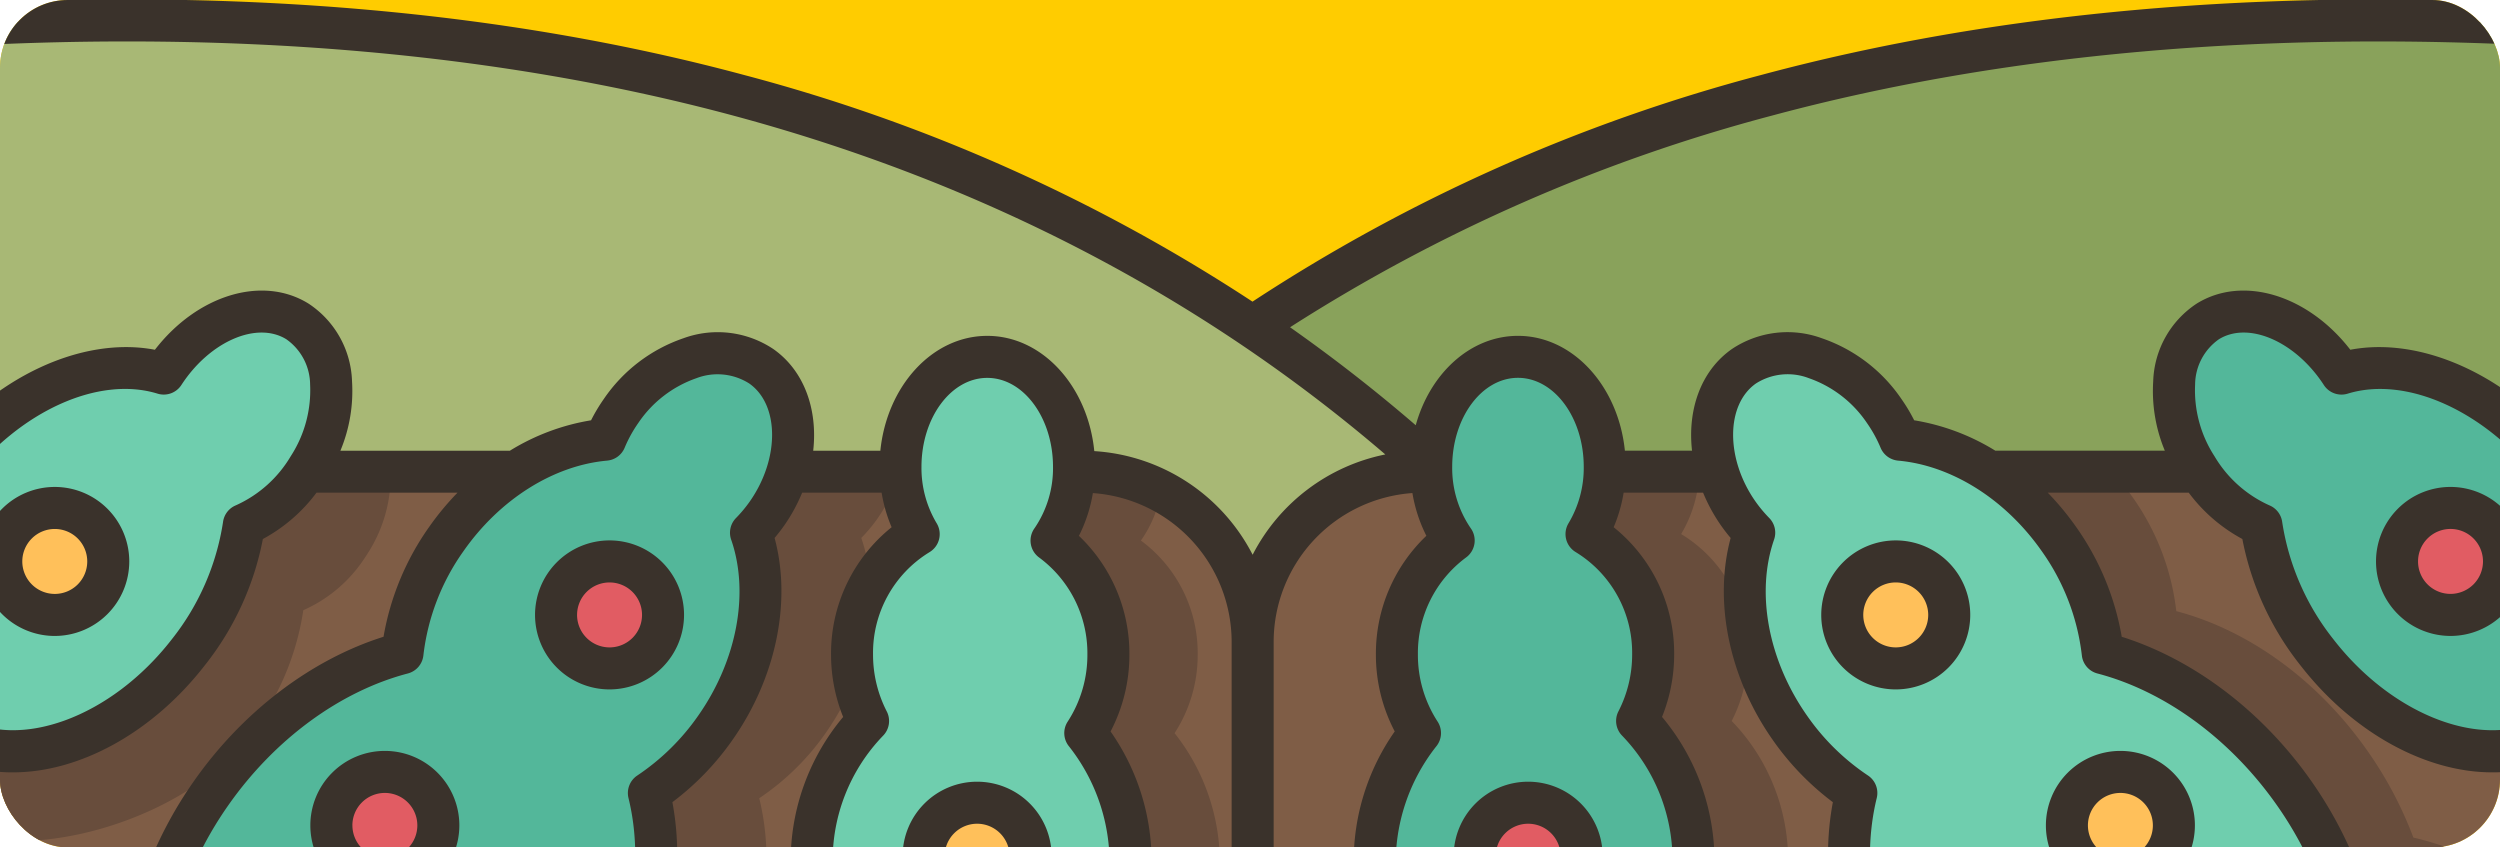 <svg xmlns="http://www.w3.org/2000/svg" xmlns:xlink="http://www.w3.org/1999/xlink" width="295" height="100" viewBox="0 0 295 100">
  <defs>
    <clipPath id="clip-path">
      <rect id="Rectángulo_405102" data-name="Rectángulo 405102" width="295" height="100" rx="8" transform="translate(810.051 660)" fill="#fc0"/>
    </clipPath>
    <clipPath id="clip-path-2">
      <rect id="Rectángulo_405101" data-name="Rectángulo 405101" width="303" height="178" rx="8" transform="translate(1126.385 3874.322)" fill="#9cc8ff"/>
    </clipPath>
  </defs>
  <g id="Grupo_1119205" data-name="Grupo 1119205" transform="translate(-810.051 -660)">
    <rect id="Rectángulo_404671" data-name="Rectángulo 404671" width="295" height="100" rx="8" transform="translate(810.051 660)" fill="#fc0"/>
    <g id="Enmascarar_grupo_1098778" data-name="Enmascarar grupo 1098778" clip-path="url(#clip-path)">
      <g id="Enmascarar_grupo_1098777" data-name="Enmascarar grupo 1098777" transform="translate(-324.334 -3227.322)" clip-path="url(#clip-path-2)">
        <g id="Grupo_1119204" data-name="Grupo 1119204" transform="translate(1125.994 3887.254)">
          <g id="Grupo_1119202" data-name="Grupo 1119202" transform="translate(2.482 2.472)">
            <path id="Trazado_913722" data-name="Trazado 913722" d="M405.712,4.606q-51.546-2.957-93.094,8.225a200.456,200.456,0,0,0-60.627,27.31l-.006.006c-.315,10.731,6.918,16.085,21.075,16.525l20.473.57c6.412,7.059,11.186,8.243,13.333,0h32.077c8.319,9.321,16.579,9.463,24.775,0l41.994-.527.452-.006C405.929,26.27,405.712,4.606,405.712,4.606Z" transform="translate(-98.27 -3.988)" fill="#89a25b"/>
            <path id="Trazado_913723" data-name="Trazado 913723" d="M178.79,56.673a188.525,188.525,0,0,0-21.075-16.525A200.214,200.214,0,0,0,97.1,12.831Q55.553,1.656,4,4.606v52.11L46,57.243c5.789,7.183,15.049,4.27,24.775,0h32.077c4.279,5.908,8.735,5.5,13.333,0h20.461l1.78,8.474c13.377,35.055,26.99,34.652,40.381-.366V57.243C179.26,57.034,179.072,56.854,178.79,56.673Z" transform="translate(-4.001 -3.988)" fill="#a8b875"/>
            <path id="Trazado_913724" data-name="Trazado 913724" d="M459.732,117.651c-.165-35.623-16.026-43.02-42.676-31.017H392.281c11.377,85.76,30.478,128,67.668,68.325C459.887,142.321,459.813,129.707,459.732,117.651Z" transform="translate(-151.609 -33.379)" fill="#7f5d46"/>
            <path id="Trazado_913725" data-name="Trazado 913725" d="M320.365,89.9H307.032c-45.593,62.325-4.225,139.038,50.269,192.312h61.91C395.009,196.206,367.547,118.358,320.365,89.9Z" transform="translate(-111.769 -36.65)" fill="#7f5d46"/>
            <path id="Trazado_913726" data-name="Trazado 913726" d="M246.214,89.9a20.076,20.076,0,0,0-20.077,20.077A20.075,20.075,0,0,0,206.06,89.9h-1c-36.441,62.819-20.533,127.343,9.025,192.312h24.112c38.224-52.062,49.488-113.343,9.025-192.312Z" transform="translate(-72.416 -36.65)" fill="#7f5d46"/>
            <path id="Trazado_913727" data-name="Trazado 913727" d="M102.847,89.9C57.95,135.108,28.345,204.5,4,282.217h61.91c56.55-63.458,88.768-127.31,50.269-192.312Z" transform="translate(-4.001 -36.65)" fill="#7f5d46"/>
            <path id="Trazado_913728" data-name="Trazado 913728" d="M46,89.9C27.913,89.733,14.461,101.48,4,120.927v37.308c35.8-.019,55.4-27.258,66.769-68.331Z" transform="translate(-4.001 -36.649)" fill="#7f5d46"/>
            <path id="Trazado_913729" data-name="Trazado 913729" d="M99.742,68.908c3.558,2.492,4.63,7.469,3.105,12.44a17.749,17.749,0,0,1-2.424,4.928,18,18,0,0,1-1.9,2.275c2.355,6.8,1.029,15.546-4.19,23a29.718,29.718,0,0,1-7.853,7.717c2.318,9.434.006,21.124-7.1,31.265a45.348,45.348,0,0,1-8.641,9.291,37.158,37.158,0,0,1-11.8,28.7,38.287,38.287,0,0,1-10.847,7.234A21.885,21.885,0,0,1,32.811,219.8a21.888,21.888,0,0,1-13.277,27.7,21.778,21.778,0,0,1-2.1,15.409A21.112,21.112,0,0,1,4,273.661V149.68a38.5,38.5,0,0,1,25.432-20.2,45.735,45.735,0,0,1,5.38-10.178c6.037-8.622,14.318-14.368,22.593-16.537a28.912,28.912,0,0,1,5.176-13.475,29.571,29.571,0,0,1,8.188-7.94,23.538,23.538,0,0,1,10.562-3.775A17.736,17.736,0,0,1,83.186,74.2c4.382-6.254,11.8-8.622,16.556-5.287Z" transform="translate(-4.001 -28.093)" fill="#53b79a"/>
            <path id="Trazado_913730" data-name="Trazado 913730" d="M300.082,81.595a15.147,15.147,0,0,1-2.138,7.364,16.4,16.4,0,0,1,7.866,14.213,16.959,16.959,0,0,1-1.9,7.841,23.656,23.656,0,0,1,6.657,16.8,24.794,24.794,0,0,1-2.554,11.077c7.959,4.9,13.389,14.678,13.389,25.959a33.216,33.216,0,0,1-3.05,14.046c7.711,6.5,12.75,17.157,12.75,29.213a41.593,41.593,0,0,1-1.754,12.025c10.426,5.07,17.325,13.841,17.325,23.814a22.477,22.477,0,0,1-3.607,12.075c5.436,3.477,8.678,7.835,8.678,12.577a11.1,11.1,0,0,1-1.395,5.306H270.6A11.177,11.177,0,0,1,269.2,268.6c0-3.955,2.262-7.649,6.167-10.779a22.977,22.977,0,0,1-4.847-13.872,23.29,23.29,0,0,1,5.69-14.938,40.245,40.245,0,0,1-5.69-20.9A39.685,39.685,0,0,1,278,184.551a33.064,33.064,0,0,1,.973-40.581,24.723,24.723,0,0,1-.682-31.525,16.925,16.925,0,0,1-2.727-9.273,16.5,16.5,0,0,1,6.7-13.451,14.892,14.892,0,0,1-2.641-8.126c-.006-.192-.012-.378-.012-.57,0-7.172,4.587-12.98,10.24-12.98s10.246,5.808,10.246,12.98c0,.192-.006.384-.012.57Z" transform="translate(-104.819 -28.34)" fill="#53b79a"/>
            <path id="Trazado_913731" data-name="Trazado 913731" d="M473.074,109.336l-.682.006c-7.878,4.742-20.139.62-28.166-9.756a31.682,31.682,0,0,1-6.521-15.006,16.7,16.7,0,0,1-7.308-6.26c-.112-.167-.223-.335-.329-.508-4.054-6.552-3.465-14.263,1.32-17.225,4.7-2.907,11.678-.149,15.769,6.155,7.76-2.386,18.143,1.891,25.234,11.052l.452-.006C472.919,87.542,473,98.2,473.074,109.336Z" transform="translate(-164.95 -25.064)" fill="#53b79a"/>
            <path id="Trazado_913732" data-name="Trazado 913732" d="M439.862,149.673c.316,61.736.329,123.987-.9,123.987-5.882,0-10.407-5.182-13.438-10.754a21.778,21.778,0,0,1-2.1-15.409,21.888,21.888,0,0,1-13.277-27.7,21.885,21.885,0,0,1-15.279-24.038,38.286,38.286,0,0,1-10.847-7.234,37.159,37.159,0,0,1-11.8-28.7,45.347,45.347,0,0,1-8.641-9.291c-7.11-10.141-9.422-21.831-7.1-31.265a29.717,29.717,0,0,1-7.853-7.717c-5.219-7.451-6.546-16.2-4.19-23a18,18,0,0,1-1.9-2.275,17.754,17.754,0,0,1-2.424-4.928c-1.525-4.971-.453-9.948,3.105-12.44,4.76-3.335,12.174-.967,16.556,5.287a17.736,17.736,0,0,1,1.853,3.378,23.539,23.539,0,0,1,10.562,3.775,29.572,29.572,0,0,1,8.188,7.94,28.913,28.913,0,0,1,5.176,13.475c8.275,2.169,16.556,7.915,22.593,16.537a45.733,45.733,0,0,1,5.38,10.178,38.5,38.5,0,0,1,25.432,20.2Z" transform="translate(-131.522 -28.093)" fill="#6fceae"/>
            <path id="Trazado_913733" data-name="Trazado 913733" d="M153.295,81.595c-.006-.186-.012-.378-.012-.57,0-7.172,4.587-12.98,10.246-12.98s10.24,5.808,10.24,12.98c0,.192-.006.378-.012.57a14.892,14.892,0,0,1-2.641,8.126,16.5,16.5,0,0,1,6.7,13.451,16.925,16.925,0,0,1-2.727,9.273,24.723,24.723,0,0,1-.682,31.525,33.064,33.064,0,0,1,.973,40.581,39.685,39.685,0,0,1,7.475,23.56,40.245,40.245,0,0,1-5.69,20.9,23.29,23.29,0,0,1,5.69,14.938,22.977,22.977,0,0,1-4.847,13.872c3.905,3.13,6.167,6.824,6.167,10.779a11.176,11.176,0,0,1-1.395,5.306H103.026a11.1,11.1,0,0,1-1.395-5.306c0-4.742,3.242-9.1,8.678-12.577A22.477,22.477,0,0,1,106.7,243.95c0-9.973,6.9-18.744,17.325-23.814a41.592,41.592,0,0,1-1.754-12.025c0-12.056,5.039-22.717,12.75-29.213a33.216,33.216,0,0,1-3.05-14.046c0-11.281,5.43-21.062,13.389-25.959a24.8,24.8,0,0,1-2.554-11.077,23.656,23.656,0,0,1,6.657-16.8,16.959,16.959,0,0,1-1.9-7.841,16.4,16.4,0,0,1,7.866-14.213,15.147,15.147,0,0,1-2.138-7.364Z" transform="translate(-41.116 -28.34)" fill="#6fceae"/>
            <path id="Trazado_913734" data-name="Trazado 913734" d="M45,60.585c4.785,2.963,5.374,10.674,1.32,17.225-.105.174-.217.341-.329.508a16.7,16.7,0,0,1-7.308,6.26,31.682,31.682,0,0,1-6.521,15.006C24.14,109.962,11.879,114.084,4,109.342V77.792c7.091-9.161,17.473-13.438,25.234-11.052C33.326,60.436,40.305,57.678,45,60.585Z" transform="translate(-4.001 -25.064)" fill="#6fceae"/>
            <g id="Grupo_1119201" data-name="Grupo 1119201" transform="translate(6.062 57.532)">
              <path id="Trazado_913735" data-name="Trazado 913735" d="M20.091,96.8a6.313,6.313,0,1,1-6.31,6.316A6.313,6.313,0,0,1,20.091,96.8Z" transform="translate(-13.781 -96.805)" fill="#ffc05a"/>
              <path id="Trazado_913736" data-name="Trazado 913736" d="M479.821,312.165a8.166,8.166,0,1,1-8.17,8.163A8.166,8.166,0,0,1,479.821,312.165Z" transform="translate(-187.844 -178.676)" fill="#ffc05a"/>
              <circle id="Elipse_11865" data-name="Elipse 11865" cx="6.31" cy="6.31" r="6.31" transform="translate(269.842 108.603)" fill="#ffc05a"/>
              <circle id="Elipse_11866" data-name="Elipse 11866" cx="6.31" cy="6.31" r="6.31" transform="translate(217.236 6.316)" fill="#ffc05a"/>
              <path id="Trazado_913737" data-name="Trazado 913737" d="M413.321,147.065a6.31,6.31,0,1,1-6.31,6.31A6.309,6.309,0,0,1,413.321,147.065Z" transform="translate(-163.27 -115.912)" fill="#ffc05a"/>
              <path id="Trazado_913738" data-name="Trazado 913738" d="M460.35,194.385a8.166,8.166,0,1,1-8.169,8.17,8.168,8.168,0,0,1,8.169-8.17Z" transform="translate(-180.442 -133.901)" fill="#ffc05a"/>
              <circle id="Elipse_11867" data-name="Elipse 11867" cx="6.31" cy="6.31" r="6.31" transform="translate(247.137 72.28)" fill="#ffc05a"/>
              <circle id="Elipse_11868" data-name="Elipse 11868" cx="6.31" cy="6.31" r="6.31" transform="translate(108.838 34.786)" fill="#ffc05a"/>
              <path id="Trazado_913739" data-name="Trazado 913739" d="M144.426,355.745a9.728,9.728,0,1,1-9.725,9.732A9.732,9.732,0,0,1,144.426,355.745Z" transform="translate(-59.75 -195.243)" fill="#ffc05a"/>
              <circle id="Elipse_11869" data-name="Elipse 11869" cx="9.732" cy="9.732" r="9.732" transform="translate(102.479 121.223)" fill="#ffc05a"/>
              <path id="Trazado_913740" data-name="Trazado 913740" d="M194.591,216.3a7.454,7.454,0,1,1-7.451,7.451A7.451,7.451,0,0,1,194.591,216.3Z" transform="translate(-79.685 -142.234)" fill="#ffc05a"/>
            </g>
            <path id="Trazado_913741" data-name="Trazado 913741" d="M476.171,96.8a6.313,6.313,0,1,1-6.31,6.316A6.313,6.313,0,0,1,476.171,96.8Z" transform="translate(-181.101 -39.273)" fill="#e15c63"/>
            <path id="Trazado_913742" data-name="Trazado 913742" d="M347.642,355.745a9.728,9.728,0,1,1-9.732,9.732A9.727,9.727,0,0,1,347.642,355.745Z" transform="translate(-130.939 -137.711)" fill="#e15c63"/>
            <circle id="Elipse_11870" data-name="Elipse 11870" cx="9.732" cy="9.732" r="9.732" transform="translate(179.438 178.754)" fill="#e15c63"/>
            <path id="Trazado_913743" data-name="Trazado 913743" d="M300.268,216.3a7.454,7.454,0,1,1-7.457,7.451A7.449,7.449,0,0,1,300.268,216.3Z" transform="translate(-113.794 -84.702)" fill="#e15c63"/>
            <circle id="Elipse_11871" data-name="Elipse 11871" cx="6.31" cy="6.31" r="6.31" transform="translate(179.922 92.317)" fill="#e15c63"/>
            <circle id="Elipse_11872" data-name="Elipse 11872" cx="6.31" cy="6.31" r="6.31" transform="translate(71.524 63.848)" fill="#e15c63"/>
            <path id="Trazado_913744" data-name="Trazado 913744" d="M82.937,147.065a6.31,6.31,0,1,1-6.316,6.31A6.308,6.308,0,0,1,82.937,147.065Z" transform="translate(-31.608 -58.38)" fill="#e15c63"/>
            <circle id="Elipse_11873" data-name="Elipse 11873" cx="6.31" cy="6.31" r="6.31" transform="translate(41.622 129.812)" fill="#e15c63"/>
            <circle id="Elipse_11874" data-name="Elipse 11874" cx="6.31" cy="6.31" r="6.31" transform="translate(18.918 166.134)" fill="#e15c63"/>
            <path id="Trazado_913745" data-name="Trazado 913745" d="M33.634,194.385a8.166,8.166,0,1,1-8.163,8.17,8.169,8.169,0,0,1,8.163-8.17Z" transform="translate(-12.163 -76.369)" fill="#e15c63"/>
            <path id="Trazado_913746" data-name="Trazado 913746" d="M14.164,312.165A8.166,8.166,0,1,1,6,320.328a8.168,8.168,0,0,1,8.163-8.163Z" transform="translate(-4.761 -121.144)" fill="#e15c63"/>
            <path id="Trazado_913747" data-name="Trazado 913747" d="M459.949,158.23l-.9.006a38.5,38.5,0,0,0-25.432-20.2,45.737,45.737,0,0,0-5.38-10.178c-6.037-8.622-14.318-14.368-22.593-16.537a28.911,28.911,0,0,0-5.176-13.475,29.57,29.57,0,0,0-8.188-7.94h14.492a30.7,30.7,0,0,1,2.374,2.981,28.911,28.911,0,0,1,5.176,13.475c8.275,2.169,16.556,7.915,22.593,16.537a45.734,45.734,0,0,1,5.38,10.178,37.873,37.873,0,0,1,17.442,9.446c.043.043.087.081.13.124C459.893,147.811,459.924,153.024,459.949,158.23Z" transform="translate(-151.609 -36.65)" fill="#684d3c"/>
            <path id="Trazado_913748" data-name="Trazado 913748" d="M380.531,276.911a11.1,11.1,0,0,1-1.395,5.306H367.979a11.1,11.1,0,0,0,1.395-5.306c0-4.742-3.242-9.1-8.678-12.577A22.476,22.476,0,0,0,364.3,252.26c0-9.973-6.9-18.744-17.325-23.814a41.6,41.6,0,0,0,1.754-12.025c0-12.056-5.039-22.717-12.75-29.213a33.216,33.216,0,0,0,3.05-14.046c0-11.281-5.43-21.062-13.389-25.959a24.8,24.8,0,0,0,2.554-11.077,23.656,23.656,0,0,0-6.657-16.8,16.959,16.959,0,0,0,1.9-7.841,16.4,16.4,0,0,0-7.866-14.213A15.148,15.148,0,0,0,317.71,89.9h11.157a15.148,15.148,0,0,1-2.138,7.364,16.183,16.183,0,0,1,7.543,10.86,17.481,17.481,0,0,1,.322,3.353,16.959,16.959,0,0,1-1.9,7.841,23.656,23.656,0,0,1,6.657,16.8A24.794,24.794,0,0,1,336.8,147.2c7.959,4.9,13.389,14.678,13.389,25.959a33.216,33.216,0,0,1-3.05,14.046c7.711,6.5,12.75,17.157,12.75,29.213a41.592,41.592,0,0,1-1.754,12.025c10.426,5.07,17.325,13.841,17.325,23.814a22.477,22.477,0,0,1-3.607,12.075C377.289,267.812,380.531,272.17,380.531,276.911Z" transform="translate(-122.447 -36.65)" fill="#684d3c"/>
            <path id="Trazado_913749" data-name="Trazado 913749" d="M237.328,276.911a11.176,11.176,0,0,1-1.395,5.306H225.4a11.176,11.176,0,0,0,1.395-5.306c0-3.955-2.262-7.649-6.167-10.779a22.976,22.976,0,0,0,4.847-13.872,23.29,23.29,0,0,0-5.69-14.938,40.245,40.245,0,0,0,5.69-20.9A39.685,39.685,0,0,0,218,192.861a33.064,33.064,0,0,0-.973-40.581,24.723,24.723,0,0,0,.682-31.525,16.925,16.925,0,0,0,2.727-9.273,16.5,16.5,0,0,0-6.7-13.451,14.892,14.892,0,0,0,2.641-8.126h1a19.939,19.939,0,0,1,9.291,2.275,14.341,14.341,0,0,1-2.4,5.851,16.5,16.5,0,0,1,6.7,13.451,16.925,16.925,0,0,1-2.727,9.273,24.723,24.723,0,0,1-.682,31.525,33.064,33.064,0,0,1,.973,40.581,39.685,39.685,0,0,1,7.475,23.56,40.245,40.245,0,0,1-5.69,20.9,23.29,23.29,0,0,1,5.69,14.938,22.976,22.976,0,0,1-4.847,13.872c3.9,3.13,6.167,6.824,6.167,10.779Z" transform="translate(-83.731 -36.65)" fill="#684d3c"/>
            <path id="Trazado_913750" data-name="Trazado 913750" d="M110.831,89.9h13.2c-.056.2-.118.415-.18.62a17.75,17.75,0,0,1-2.424,4.928,18,18,0,0,1-1.9,2.275,20.645,20.645,0,0,1,1.066,5.411,16.979,16.979,0,0,0-2.157,8.343,17.23,17.23,0,0,0,.267,3.012,30.494,30.494,0,0,1-3.366,6.229,29.717,29.717,0,0,1-7.853,7.717c2.318,9.434.006,21.124-7.1,31.265A45.349,45.349,0,0,1,91.739,169a37.158,37.158,0,0,1-11.8,28.7,38.287,38.287,0,0,1-10.847,7.234,21.885,21.885,0,0,1-15.279,24.037,21.888,21.888,0,0,1-13.277,27.7,21.778,21.778,0,0,1-2.1,15.409A21.29,21.29,0,0,1,27,282.217H25V272.194c.149-.242.285-.483.421-.731a21.778,21.778,0,0,0,2.1-15.409,21.888,21.888,0,0,0,13.277-27.7,21.885,21.885,0,0,0,15.279-24.038,38.287,38.287,0,0,0,10.847-7.234,37.159,37.159,0,0,0,11.8-28.7,45.349,45.349,0,0,0,8.641-9.291c7.11-10.141,9.422-21.831,7.1-31.265a29.717,29.717,0,0,0,7.853-7.717c5.219-7.451,6.546-16.2,4.19-23a18,18,0,0,0,1.9-2.275,17.749,17.749,0,0,0,2.424-4.928Z" transform="translate(-11.984 -36.65)" fill="#684d3c"/>
            <path id="Trazado_913751" data-name="Trazado 913751" d="M56.006,89.905H46a16.7,16.7,0,0,1-7.308,6.26,31.683,31.683,0,0,1-6.521,15.006,30.633,30.633,0,0,1-15.149,10.866c-4.7,1.388-9.341,1.1-13.017-1.11v10.717c3.062,1.841,7.841,2.25,13.017,1.45C24.543,131.937,32.9,128.224,38,122.651c.415-.452.806-.917,1.178-1.395A31.682,31.682,0,0,0,45.7,106.25a16.7,16.7,0,0,0,7.308-6.26c.112-.167.223-.335.329-.508A16.919,16.919,0,0,0,56.006,89.9Z" transform="translate(-4.001 -36.65)" fill="#684d3c"/>
          </g>
          <g id="Grupo_1119203" data-name="Grupo 1119203" transform="translate(0 0)">
            <path id="Trazado_913752" data-name="Trazado 913752" d="M346.12,351.742a12.21,12.21,0,1,0,12.21,12.21A12.224,12.224,0,0,0,346.12,351.742Zm0,19.461a7.251,7.251,0,1,1,7.251-7.251A7.259,7.259,0,0,1,346.12,371.2Z" transform="translate(-126.936 -133.717)" fill="#3a322b"/>
            <path id="Trazado_913753" data-name="Trazado 913753" d="M301.706,288.375a12.21,12.21,0,1,0,12.21,12.21A12.223,12.223,0,0,0,301.706,288.375Zm0,19.461a7.251,7.251,0,1,1,7.251-7.251A7.259,7.259,0,0,1,301.706,307.836Z" transform="translate(-110.052 -109.628)" fill="#3a322b"/>
            <path id="Trazado_913754" data-name="Trazado 913754" d="M298.745,232.171a9.933,9.933,0,1,0-9.932-9.933A9.944,9.944,0,0,0,298.745,232.171Zm0-14.908a4.974,4.974,0,1,1-4.974,4.974A4.98,4.98,0,0,1,298.745,217.263Z" transform="translate(-109.792 -80.709)" fill="#3a322b"/>
            <path id="Trazado_913755" data-name="Trazado 913755" d="M299.06,166.506a8.791,8.791,0,1,0-8.791-8.791A8.8,8.8,0,0,0,299.06,166.506Zm0-12.623a3.832,3.832,0,1,1-3.832,3.832A3.837,3.837,0,0,1,299.06,153.883Z" transform="translate(-110.346 -56.615)" fill="#3a322b"/>
            <path id="Trazado_913756" data-name="Trazado 913756" d="M360.246,111.781a8.791,8.791,0,1,0,8.791-8.791A8.8,8.8,0,0,0,360.246,111.781Zm12.623,0a3.832,3.832,0,1,1-3.832-3.832A3.837,3.837,0,0,1,372.869,111.781Z" transform="translate(-136.948 -39.153)" fill="#3a322b"/>
            <path id="Trazado_913757" data-name="Trazado 913757" d="M420.595,151.851a8.791,8.791,0,1,0-8.791,8.791A8.8,8.8,0,0,0,420.595,151.851Zm-12.623,0a3.832,3.832,0,1,1,3.833,3.832A3.837,3.837,0,0,1,407.972,151.851Z" transform="translate(-153.206 -54.385)" fill="#3a322b"/>
            <path id="Trazado_913758" data-name="Trazado 913758" d="M474.649,92.808a8.791,8.791,0,1,0,8.791,8.791A8.8,8.8,0,0,0,474.649,92.808Zm0,12.622a3.832,3.832,0,1,1,3.832-3.832A3.837,3.837,0,0,1,474.649,105.43Z" transform="translate(-177.097 -35.282)" fill="#3a322b"/>
            <path id="Trazado_913759" data-name="Trazado 913759" d="M417.277,227a8.791,8.791,0,1,0-8.791-8.791A8.8,8.8,0,0,0,417.277,227Zm0-12.622a3.832,3.832,0,1,1-3.832,3.832A3.837,3.837,0,0,1,417.277,214.373Z" transform="translate(-155.287 -79.61)" fill="#3a322b"/>
            <path id="Trazado_913760" data-name="Trazado 913760" d="M453.91,285.592a8.791,8.791,0,1,0-8.791-8.791A8.8,8.8,0,0,0,453.91,285.592Zm0-12.623a3.832,3.832,0,1,1-3.832,3.832A3.837,3.837,0,0,1,453.91,272.969Z" transform="translate(-169.213 -101.886)" fill="#3a322b"/>
            <path id="Trazado_913761" data-name="Trazado 913761" d="M458.828,211.676a10.645,10.645,0,1,0-10.644-10.645A10.657,10.657,0,0,0,458.828,211.676Zm0-16.33a5.686,5.686,0,1,1-5.686,5.686A5.692,5.692,0,0,1,458.828,195.346Z" transform="translate(-170.378 -72.377)" fill="#3a322b"/>
            <path id="Trazado_913762" data-name="Trazado 913762" d="M478.3,329.455a10.645,10.645,0,1,0-10.645-10.645A10.657,10.657,0,0,0,478.3,329.455Zm0-16.33a5.686,5.686,0,1,1-5.686,5.686A5.692,5.692,0,0,1,478.3,313.125Z" transform="translate(-177.78 -117.152)" fill="#3a322b"/>
            <path id="Trazado_913763" data-name="Trazado 913763" d="M310.532,245.636a18.6,18.6,0,0,1-11.873-9.536,19.38,19.38,0,0,1-1.855-13.665,2.479,2.479,0,0,0-1.575-2.894,19.4,19.4,0,0,1-11.774-24.564,2.48,2.48,0,0,0-1.621-3.176,19.408,19.408,0,0,1-13.547-21.31,2.479,2.479,0,0,0-1.451-2.621,35.791,35.791,0,0,1-10.15-6.769,34.652,34.652,0,0,1-11.029-26.781,2.479,2.479,0,0,0-.918-2.049,43.012,43.012,0,0,1-8.168-8.786c-6.449-9.2-8.964-20.139-6.726-29.252a2.48,2.48,0,0,0-1.037-2.657,27.091,27.091,0,0,1-7.2-7.077c-4.569-6.521-6.055-14.476-3.878-20.763a2.478,2.478,0,0,0-.572-2.545,15.743,15.743,0,0,1-1.634-1.962c-3.531-5.041-3.5-11.413.072-13.915a6.975,6.975,0,0,1,6.241-.621A13.7,13.7,0,0,1,228.7,50a15.424,15.424,0,0,1,1.6,2.909,2.478,2.478,0,0,0,2.066,1.513c6.322.567,12.655,4.556,16.94,10.67a26.436,26.436,0,0,1,4.74,12.309,2.479,2.479,0,0,0,1.836,2.138c8.009,2.1,15.733,7.773,21.191,15.562a43.314,43.314,0,0,1,5.091,9.629,2.479,2.479,0,0,0,1.758,1.544A35.99,35.99,0,0,1,307.7,125.163a2.479,2.479,0,0,0,4.439-2.209,40.978,40.978,0,0,0-25.807-21.189,48.384,48.384,0,0,0-5.195-9.51c-5.76-8.22-13.845-14.357-22.384-17.048a31.729,31.729,0,0,0-5.384-12.962,33.112,33.112,0,0,0-3.346-4.04h16.636a19.3,19.3,0,0,0,6.327,5.466,34.4,34.4,0,0,0,6.8,14.84c6.269,8.1,14.915,12.694,22.66,12.694a16.789,16.789,0,0,0,8.748-2.332,2.48,2.48,0,0,0-2.558-4.248c-6.828,4.111-17.778.093-24.927-9.148a29.406,29.406,0,0,1-6.022-13.811,2.479,2.479,0,0,0-1.507-1.966,14.353,14.353,0,0,1-6.478-5.79,14.3,14.3,0,0,1-2.291-8.463,6.6,6.6,0,0,1,2.807-5.346c3.492-2.162,9.049.257,12.385,5.4a2.479,2.479,0,0,0,2.808,1.02c6.969-2.143,16.235,2.054,22.542,10.2a2.479,2.479,0,1,0,3.921-3.034c-7.05-9.112-17.543-13.986-26.147-12.348-4.965-6.427-12.647-8.837-18.12-5.452a11.4,11.4,0,0,0-5.141,9.184,18.3,18.3,0,0,0,1.372,8.179h-20a26.284,26.284,0,0,0-9.577-3.588,20.2,20.2,0,0,0-1.5-2.507,18.675,18.675,0,0,0-9.414-7.181,11.805,11.805,0,0,0-10.6,1.283c-3.647,2.556-5.248,7.129-4.7,11.992h-7.922c-.776-7.627-6.138-13.551-12.62-13.551-5.6,0-10.367,4.426-12.059,10.55q-7.132-6.148-14.831-11.563A199.92,199.92,0,0,1,217.47,13.712c27.311-7.349,58.366-10.09,92.306-8.148a2.479,2.479,0,0,0,.283-4.951c-34.467-1.973-66.054.823-93.877,8.31a204.249,204.249,0,0,0-60,26.739A204.2,204.2,0,0,0,96.214,8.923C68.393,1.436,36.809-1.36,2.339.613a2.479,2.479,0,1,0,.283,4.951c33.939-1.944,64.995.8,92.306,8.148,29.33,7.893,55.185,21.338,76.926,39.981A22.628,22.628,0,0,0,156.2,65.529,22.589,22.589,0,0,0,137.514,53.3c-.758-7.651-6.129-13.6-12.625-13.6s-11.843,5.924-12.62,13.551h-7.922c.545-4.863-1.056-9.436-4.7-11.992a11.807,11.807,0,0,0-10.6-1.283,18.676,18.676,0,0,0-9.414,7.18,20.252,20.252,0,0,0-1.5,2.507,26.284,26.284,0,0,0-9.577,3.588h-20a18.3,18.3,0,0,0,1.372-8.179,11.4,11.4,0,0,0-5.141-9.184c-5.47-3.386-13.156-.976-18.12,5.452C18.065,39.7,7.569,44.572.519,53.685A2.479,2.479,0,1,0,4.44,56.719c6.307-8.15,15.577-12.346,22.542-10.2A2.478,2.478,0,0,0,29.79,45.5c3.336-5.137,8.892-7.558,12.385-5.4a6.6,6.6,0,0,1,2.807,5.346,14.306,14.306,0,0,1-2.291,8.463,14.356,14.356,0,0,1-6.478,5.79,2.481,2.481,0,0,0-1.507,1.966,29.4,29.4,0,0,1-6.022,13.811c-7.149,9.241-18.1,13.258-24.927,9.148A2.48,2.48,0,0,0,1.2,88.873a16.79,16.79,0,0,0,8.748,2.332c7.743,0,16.39-4.593,22.659-12.694a34.406,34.406,0,0,0,6.8-14.84,19.3,19.3,0,0,0,6.327-5.466H62.374a33.055,33.055,0,0,0-3.346,4.04,31.732,31.732,0,0,0-5.384,12.962C45.105,77.9,37.021,84.035,31.26,92.254a48.4,48.4,0,0,0-5.195,9.51A40.978,40.978,0,0,0,.258,122.954,2.479,2.479,0,0,0,4.7,125.163a35.99,35.99,0,0,1,23.775-18.891,2.479,2.479,0,0,0,1.758-1.544A43.3,43.3,0,0,1,35.321,95.1C40.779,87.312,48.5,81.64,56.512,79.538A2.479,2.479,0,0,0,58.348,77.4a26.443,26.443,0,0,1,4.74-12.309c4.285-6.115,10.618-10.1,16.94-10.67a2.478,2.478,0,0,0,2.066-1.513,15.447,15.447,0,0,1,1.6-2.91,13.707,13.707,0,0,1,6.862-5.3,6.978,6.978,0,0,1,6.241.621c3.571,2.5,3.6,8.874.072,13.915a15.64,15.64,0,0,1-1.634,1.962,2.479,2.479,0,0,0-.571,2.545c2.177,6.286.691,14.242-3.878,20.762a27.1,27.1,0,0,1-7.2,7.077,2.48,2.48,0,0,0-1.037,2.657c2.238,9.112-.276,20.048-6.726,29.252a43,43,0,0,1-8.168,8.786,2.478,2.478,0,0,0-.918,2.049A34.654,34.654,0,0,1,55.712,161.1a35.791,35.791,0,0,1-10.15,6.769,2.479,2.479,0,0,0-1.451,2.621A19.408,19.408,0,0,1,30.564,191.8a2.479,2.479,0,0,0-1.622,3.176,19.4,19.4,0,0,1-11.774,24.564,2.479,2.479,0,0,0-1.575,2.894A19.379,19.379,0,0,1,13.739,236.1a18.6,18.6,0,0,1-11.873,9.536,2.479,2.479,0,1,0,1.222,4.805A23.446,23.446,0,0,0,18.094,238.47a24.333,24.333,0,0,0,2.72-15.07,24.334,24.334,0,0,0,11.177-10.468,24.445,24.445,0,0,0,2.317-17.216,24.378,24.378,0,0,0,14.907-24.084,40.805,40.805,0,0,0,9.906-6.93,39.682,39.682,0,0,0,12.613-29.37,48.137,48.137,0,0,0,8.153-9c6.877-9.813,9.748-21.495,7.843-31.609a32.3,32.3,0,0,0,7.115-7.377c5.134-7.327,6.968-16.3,4.945-23.8.4-.478.786-.971,1.139-1.474a20.128,20.128,0,0,0,2.114-3.871h9.376A17.53,17.53,0,0,0,113.6,62.28,19.083,19.083,0,0,0,106.452,77.3a19.718,19.718,0,0,0,1.427,7.369,26.5,26.5,0,0,0-6.19,17.28,27.714,27.714,0,0,0,1.922,10.181c-7.918,5.8-12.758,15.88-12.758,26.851A36.219,36.219,0,0,0,93.4,152.37c-7.7,7.245-12.244,18.264-12.244,29.872a44.377,44.377,0,0,0,1.309,10.746c-10.61,5.794-16.88,15.054-16.88,25.1a24.42,24.42,0,0,0,2.8,11.328c-5.163,3.848-7.875,8.418-7.875,13.32a13.586,13.586,0,0,0,1.69,6.479,2.479,2.479,0,1,0,4.368-2.347,8.691,8.691,0,0,1-1.1-4.133c0-4.685,4.1-8.288,7.534-10.485a2.479,2.479,0,0,0,.762-3.411,19.948,19.948,0,0,1-3.225-10.752c0-8.667,5.954-16.736,15.929-21.585a2.479,2.479,0,0,0,1.29-2.945,39.189,39.189,0,0,1-1.648-11.313c0-10.845,4.437-21.057,11.869-27.316a2.479,2.479,0,0,0,.65-2.944,30.942,30.942,0,0,1-2.82-13c0-10.076,4.678-19.213,12.208-23.846a2.478,2.478,0,0,0,.92-3.216,22.461,22.461,0,0,1-2.293-9.97,21.209,21.209,0,0,1,5.923-15.045,2.479,2.479,0,0,0,.454-2.9,14.628,14.628,0,0,1-1.614-6.7,13.924,13.924,0,0,1,6.642-12.071,2.48,2.48,0,0,0,.86-3.433,12.7,12.7,0,0,1-1.787-6.644c0-5.789,3.482-10.5,7.761-10.5s7.761,4.71,7.761,10.5a12.55,12.55,0,0,1-2.192,7.255,2.48,2.48,0,0,0,.57,3.453A14.037,14.037,0,0,1,136.7,77.3a14.418,14.418,0,0,1-2.323,7.916,2.479,2.479,0,0,0,.17,2.944,22.245,22.245,0,0,1-.6,28.263,2.48,2.48,0,0,0-.051,3.3,29.305,29.305,0,0,1,6.851,19.257,29.754,29.754,0,0,1-5.964,18.181,2.48,2.48,0,0,0-.035,2.99,38.56,38.56,0,0,1,1.659,41.7,2.479,2.479,0,0,0,.211,2.872,20.867,20.867,0,0,1,5.119,13.356,20.6,20.6,0,0,1-4.349,12.378,2.479,2.479,0,0,0,.431,3.423c2.388,1.917,5.235,5.007,5.235,8.846a8.7,8.7,0,0,1-1.1,4.132,2.479,2.479,0,1,0,4.368,2.347,13.586,13.586,0,0,0,1.69-6.479c0-3.981-1.841-7.813-5.35-11.187a25.082,25.082,0,0,0,4.033-13.46,25.4,25.4,0,0,0-5.186-15.149,43.7,43.7,0,0,0-1.723-44.228,35.037,35.037,0,0,0,5.916-19.725,34.593,34.593,0,0,0-6.725-20.848,26.466,26.466,0,0,0,5.3-16.184,26.733,26.733,0,0,0-4.842-15.565,19.449,19.449,0,0,0,2.222-9.083,19.173,19.173,0,0,0-5.956-14,17.542,17.542,0,0,0,1.647-5.045,17.618,17.618,0,0,1,16.373,17.551V248.041a2.479,2.479,0,1,0,4.959,0V75.8a17.618,17.618,0,0,1,16.373-17.551,17.541,17.541,0,0,0,1.647,5.045,19.174,19.174,0,0,0-5.956,14,19.448,19.448,0,0,0,2.222,9.083,26.732,26.732,0,0,0-4.842,15.565,26.465,26.465,0,0,0,5.3,16.184,34.593,34.593,0,0,0-6.725,20.848,35.037,35.037,0,0,0,5.916,19.725,43.7,43.7,0,0,0-1.723,44.228,25.4,25.4,0,0,0-5.186,15.149,25.079,25.079,0,0,0,4.033,13.46c-3.509,3.374-5.35,7.206-5.35,11.187a13.586,13.586,0,0,0,1.69,6.479,2.479,2.479,0,1,0,4.368-2.347,8.691,8.691,0,0,1-1.1-4.132c0-3.839,2.848-6.93,5.235-8.846a2.479,2.479,0,0,0,.431-3.423,20.6,20.6,0,0,1-4.349-12.378,20.864,20.864,0,0,1,5.119-13.356,2.479,2.479,0,0,0,.211-2.872,38.56,38.56,0,0,1,1.659-41.7,2.479,2.479,0,0,0-.035-2.99,29.751,29.751,0,0,1-5.964-18.181,29.305,29.305,0,0,1,6.85-19.257,2.48,2.48,0,0,0-.051-3.3,22.245,22.245,0,0,1-.6-28.263,2.479,2.479,0,0,0,.17-2.944A14.418,14.418,0,0,1,175.7,77.3a14.037,14.037,0,0,1,5.67-11.44,2.48,2.48,0,0,0,.57-3.453,12.552,12.552,0,0,1-2.192-7.255c0-5.789,3.482-10.5,7.761-10.5s7.761,4.71,7.761,10.5a12.7,12.7,0,0,1-1.787,6.644,2.48,2.48,0,0,0,.86,3.433A13.926,13.926,0,0,1,200.981,77.3a14.628,14.628,0,0,1-1.614,6.7,2.479,2.479,0,0,0,.454,2.9,21.212,21.212,0,0,1,5.923,15.045,22.46,22.46,0,0,1-2.293,9.97,2.479,2.479,0,0,0,.92,3.216c7.53,4.633,12.208,13.77,12.208,23.846a30.943,30.943,0,0,1-2.82,13,2.479,2.479,0,0,0,.65,2.944c7.432,6.259,11.869,16.47,11.869,27.316a39.21,39.21,0,0,1-1.648,11.313,2.479,2.479,0,0,0,1.29,2.945c9.975,4.848,15.929,12.918,15.929,21.585a19.948,19.948,0,0,1-3.225,10.752,2.479,2.479,0,0,0,.762,3.411c3.437,2.2,7.534,5.8,7.534,10.485a8.7,8.7,0,0,1-1.1,4.133,2.479,2.479,0,1,0,4.368,2.347,13.587,13.587,0,0,0,1.69-6.479c0-4.9-2.712-9.472-7.875-13.32a24.413,24.413,0,0,0,2.8-11.328c0-10.043-6.269-19.3-16.88-25.1a44.38,44.38,0,0,0,1.309-10.746c0-11.608-4.547-22.627-12.244-29.872a36.216,36.216,0,0,0,2.545-13.387c0-10.972-4.839-21.051-12.758-26.851a27.726,27.726,0,0,0,1.922-10.181,26.5,26.5,0,0,0-6.19-17.28A19.713,19.713,0,0,0,205.94,77.3,19.082,19.082,0,0,0,198.8,62.279a17.532,17.532,0,0,0,1.177-4.075h9.376a20.144,20.144,0,0,0,2.114,3.871c.353.5.734,1,1.139,1.474-2.024,7.5-.19,16.469,4.945,23.8a32.286,32.286,0,0,0,7.115,7.377c-1.9,10.114.967,21.8,7.843,31.609a48.1,48.1,0,0,0,8.153,9,39.679,39.679,0,0,0,12.613,29.37,40.822,40.822,0,0,0,9.906,6.93,24.378,24.378,0,0,0,14.907,24.084A24.358,24.358,0,0,0,291.578,223.4a24.331,24.331,0,0,0,2.72,15.07A23.446,23.446,0,0,0,309.3,250.441a2.479,2.479,0,0,0,1.228-4.8Z" transform="translate(0.003 0)" fill="#3a322b"/>
            <path id="Trazado_913764" data-name="Trazado 913764" d="M142.907,351.742a12.21,12.21,0,1,0,12.21,12.21A12.223,12.223,0,0,0,142.907,351.742Zm0,19.461a7.251,7.251,0,1,1,7.251-7.251A7.259,7.259,0,0,1,142.907,371.2Z" transform="translate(-49.683 -133.717)" fill="#3a322b"/>
            <path id="Trazado_913765" data-name="Trazado 913765" d="M187.321,288.375a12.21,12.21,0,1,0,12.21,12.21A12.224,12.224,0,0,0,187.321,288.375Zm0,19.461a7.251,7.251,0,1,1,7.251-7.251A7.259,7.259,0,0,1,187.321,307.836Z" transform="translate(-66.568 -109.628)" fill="#3a322b"/>
            <path id="Trazado_913766" data-name="Trazado 913766" d="M193.073,212.3a9.933,9.933,0,1,0,9.932,9.933A9.944,9.944,0,0,0,193.073,212.3Zm0,14.908a4.974,4.974,0,1,1,4.974-4.974A4.98,4.98,0,0,1,193.073,227.212Z" transform="translate(-69.62 -80.709)" fill="#3a322b"/>
            <path id="Trazado_913767" data-name="Trazado 913767" d="M194.158,166.506a8.791,8.791,0,1,0-8.791-8.791A8.8,8.8,0,0,0,194.158,166.506Zm0-12.623a3.832,3.832,0,1,1-3.832,3.832A3.837,3.837,0,0,1,194.158,153.883Z" transform="translate(-70.467 -56.615)" fill="#3a322b"/>
            <path id="Trazado_913768" data-name="Trazado 913768" d="M132.973,111.781a8.791,8.791,0,1,0-8.791,8.791A8.8,8.8,0,0,0,132.973,111.781Zm-12.622,0a3.832,3.832,0,1,1,3.832,3.833A3.836,3.836,0,0,1,120.35,111.781Z" transform="translate(-43.865 -39.153)" fill="#3a322b"/>
            <path id="Trazado_913769" data-name="Trazado 913769" d="M90.2,151.851a8.791,8.791,0,1,0-8.791,8.791A8.8,8.8,0,0,0,90.2,151.851Zm-12.622,0a3.832,3.832,0,1,1,3.832,3.832A3.837,3.837,0,0,1,77.582,151.851Z" transform="translate(-27.606 -54.385)" fill="#3a322b"/>
            <path id="Trazado_913770" data-name="Trazado 913770" d="M27.361,101.6a8.791,8.791,0,1,0-8.791,8.791A8.8,8.8,0,0,0,27.361,101.6Zm-12.623,0a3.832,3.832,0,1,1,3.832,3.832A3.837,3.837,0,0,1,14.738,101.6Z" transform="translate(-3.716 -35.281)" fill="#3a322b"/>
            <path id="Trazado_913771" data-name="Trazado 913771" d="M67.151,218.206a8.791,8.791,0,1,0,8.791-8.791A8.8,8.8,0,0,0,67.151,218.206Zm8.791-3.832a3.832,3.832,0,1,1-3.832,3.832A3.837,3.837,0,0,1,75.942,214.374Z" transform="translate(-25.526 -79.611)" fill="#3a322b"/>
            <path id="Trazado_913772" data-name="Trazado 913772" d="M30.519,276.8a8.791,8.791,0,1,0,8.791-8.791A8.8,8.8,0,0,0,30.519,276.8Zm12.622,0a3.832,3.832,0,1,1-3.832-3.832A3.836,3.836,0,0,1,43.141,276.8Z" transform="translate(-11.6 -101.886)" fill="#3a322b"/>
            <path id="Trazado_913773" data-name="Trazado 913773" d="M32.118,190.387a10.645,10.645,0,1,0,10.645,10.645A10.657,10.657,0,0,0,32.118,190.387Zm0,16.33a5.686,5.686,0,1,1,5.686-5.686A5.692,5.692,0,0,1,32.118,206.717Z" transform="translate(-8.161 -72.377)" fill="#3a322b"/>
            <path id="Trazado_913774" data-name="Trazado 913774" d="M2,318.811a10.645,10.645,0,1,0,10.645-10.645A10.657,10.657,0,0,0,2,318.811Zm16.331,0a5.686,5.686,0,1,1-5.686-5.686A5.692,5.692,0,0,1,18.333,318.811Z" transform="translate(-0.759 -117.152)" fill="#3a322b"/>
          </g>
        </g>
      </g>
    </g>
  </g>
</svg>
